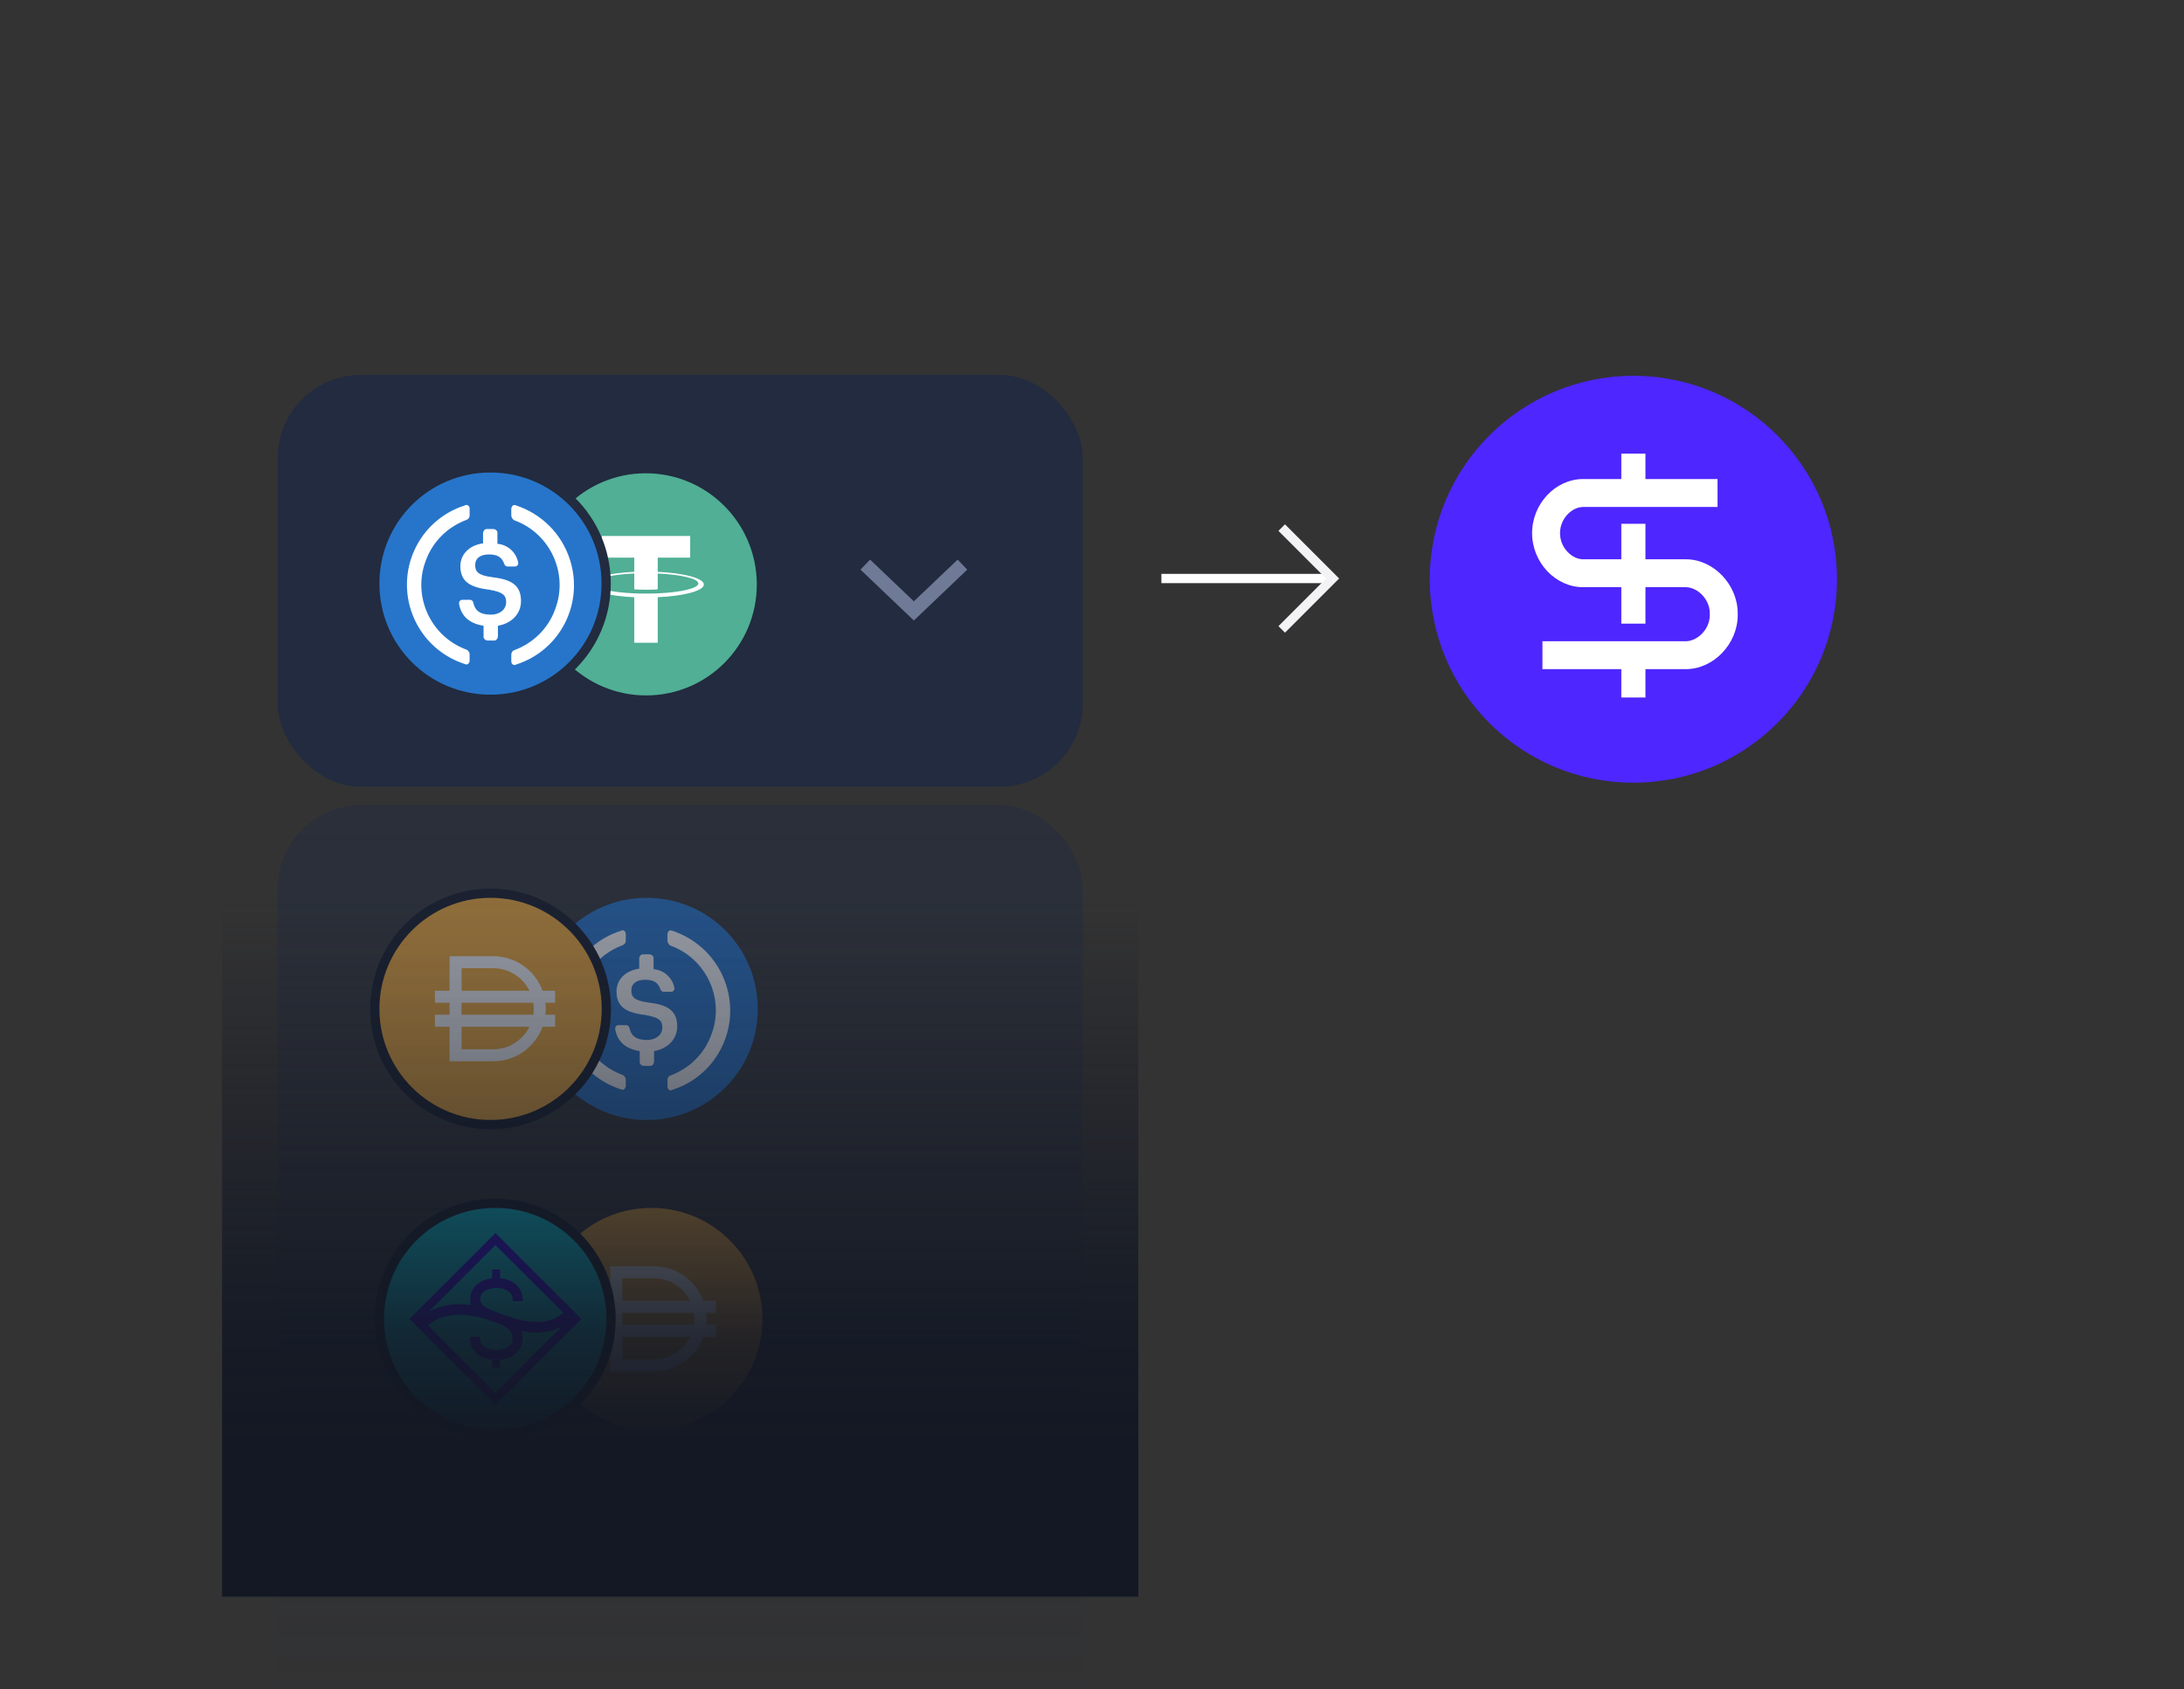 <svg width="472" height="365" viewBox="0 0 472 365" fill="none" xmlns="http://www.w3.org/2000/svg">
<rect x="0" y="0" width="472" height="365" fill="#333333" stroke="none"/>
<g clip-path="url(#clip0)">
<path d="M139.749 242C153.062 242 163.77 231.302 163.77 218.003C163.77 204.703 153.062 194 139.749 194C126.436 194 115.728 204.703 115.728 218.003C115.728 231.302 126.436 242 139.749 242Z" fill="#2775CA"/>
<path d="M146.353 221.801C146.353 218.299 144.249 217.103 140.045 216.603C137.04 216.203 136.441 215.401 136.441 214.001C136.441 212.602 137.441 211.702 139.447 211.702C141.249 211.702 142.249 212.3 142.749 213.804C142.848 214.106 143.15 214.303 143.452 214.303H145.051C145.452 214.303 145.754 214.001 145.754 213.607V213.508C145.353 211.307 143.551 209.611 141.249 209.408V207.009C141.249 206.608 140.947 206.306 140.447 206.208H138.947C138.546 206.208 138.243 206.51 138.145 207.009V209.309C135.139 209.71 133.238 211.707 133.238 214.211C133.238 217.509 135.238 218.81 139.441 219.31C142.243 219.809 143.144 220.407 143.144 222.01C143.144 223.613 141.743 224.711 139.842 224.711C137.238 224.711 136.337 223.613 136.04 222.109C135.941 221.708 135.639 221.511 135.343 221.511H133.645C133.244 221.511 132.947 221.813 132.947 222.213V222.312C133.349 224.809 134.947 226.61 138.255 227.109V229.508C138.255 229.909 138.557 230.205 139.057 230.309H140.557C140.958 230.309 141.26 230.007 141.359 229.508V227.109C144.353 226.598 146.353 224.502 146.353 221.801Z" fill="white"/>
<path d="M134.645 232.301C126.838 229.502 122.832 220.802 125.733 213.101C127.233 208.902 130.535 205.702 134.639 204.204C135.04 204.007 135.238 203.705 135.238 203.205V201.805C135.238 201.405 135.04 201.103 134.639 201.004C134.54 201.004 134.337 201.004 134.238 201.103C124.727 204.105 119.524 214.205 122.53 223.7C124.332 229.299 128.634 233.602 134.238 235.397C134.639 235.594 135.04 235.397 135.139 234.996C135.238 234.897 135.238 234.799 135.238 234.595V233.196C135.244 232.899 134.941 232.499 134.645 232.301ZM145.254 201.103C144.853 200.905 144.452 201.103 144.353 201.503C144.254 201.602 144.254 201.701 144.254 201.904V203.304C144.254 203.705 144.557 204.105 144.853 204.303C152.66 207.102 156.666 215.802 153.759 223.503C152.259 227.702 148.957 230.902 144.853 232.4C144.452 232.597 144.254 232.899 144.254 233.399V234.799C144.254 235.199 144.452 235.501 144.853 235.6C144.952 235.6 145.155 235.6 145.254 235.501C154.765 232.499 159.968 222.399 156.962 212.904C155.16 207.201 150.759 202.903 145.254 201.103Z" fill="white"/>
<path d="M106.021 242.994C119.838 242.994 131.041 231.804 131.041 217.997C131.041 204.191 119.838 193 106.021 193C92.203 193 81 204.191 81 217.997C81 231.804 92.203 242.994 106.021 242.994Z" fill="#F5AC37" stroke="#131824" stroke-width="2"/>
<path d="M119.978 214.071H117.258C115.665 209.721 111.479 206.608 106.579 206.608H97.161V214.071H93.993V216.667H97.161V219.263H93.993V221.859H97.161V229.322H106.579C111.479 229.322 115.665 226.209 117.258 221.859H119.978V219.263H117.874C117.921 218.839 117.95 218.404 117.95 217.968C117.95 217.527 117.921 217.097 117.874 216.673H119.978V214.071ZM99.76 209.204H106.579C110.014 209.204 112.991 211.191 114.433 214.071H99.76V209.204ZM106.579 226.726H99.76V221.859H114.433C112.991 224.74 110.014 226.726 106.579 226.726ZM115.345 217.962C115.345 218.404 115.31 218.839 115.246 219.257H99.754V216.661H115.246C115.316 217.091 115.345 217.521 115.345 217.962Z" fill="white"/>
<path d="M140.756 309C154.024 309 164.779 298.255 164.779 285C164.779 271.745 154.024 261 140.756 261C127.488 261 116.732 271.745 116.732 285C116.732 298.255 127.488 309 140.756 309Z" fill="#F5AC37"/>
<path d="M154.715 281.074H151.994C150.401 276.723 146.215 273.61 141.314 273.61H131.895V281.074H128.727V283.67H131.895V286.266H128.727V288.863H131.895V296.326H141.314C146.215 296.326 150.401 293.213 151.994 288.863H154.715V286.266H152.611C152.657 285.842 152.686 285.407 152.686 284.971C152.686 284.53 152.657 284.1 152.611 283.676H154.715V281.074ZM134.494 276.206H141.314C144.75 276.206 147.727 278.193 149.169 281.074H134.494V276.206ZM141.314 293.73H134.494V288.863H149.169C147.727 291.743 144.75 293.73 141.314 293.73ZM150.082 284.965C150.082 285.407 150.047 285.842 149.983 286.26H134.488V283.664H149.983C150.053 284.094 150.082 284.524 150.082 284.965Z" fill="white"/>
<path d="M107.029 310C120.895 310 132.053 298.854 132.053 285C132.053 271.146 120.895 260 107.029 260C93.164 260 82 271.145 82 285C82 298.855 93.164 310 107.029 310Z" fill="#00DEED" stroke="#131824" stroke-width="2"/>
<path d="M107.07 303.569L88.483 285L107.07 266.431L125.657 285L107.07 303.569ZM91.082 285L107.07 300.973L123.059 285L107.07 269.027L91.082 285Z" fill="#3000FF"/>
<path d="M121.966 283.414C120.553 284.826 118.657 285.581 116.326 285.65C114.088 285.72 111.547 285.105 108.669 284.03C108.355 283.902 108.041 283.786 107.727 283.67C107.314 283.507 106.901 283.35 106.483 283.205C104.651 282.485 103.779 281.91 103.779 280.772C103.779 278.808 106.029 278.291 107.221 278.291C108.239 278.291 109.146 278.518 109.768 278.936C110.483 279.412 110.832 280.133 110.832 281.137H113C113 278.948 111.896 277.751 110.971 277.135C110.035 276.514 108.977 276.258 108.076 276.171V274.318H106.372V276.183C103.89 276.473 101.617 278.042 101.617 280.777C101.617 281.213 101.68 281.625 101.803 282.009C100.587 281.823 99.378 281.759 98.21 281.846C95.076 282.084 92.442 283.182 90.605 285.023L92.209 286.626C93.64 285.197 95.832 284.303 98.384 284.111C100.669 283.937 103.378 284.448 105.727 285.25C106.018 285.36 106.314 285.47 106.605 285.575C106.727 285.621 106.849 285.662 106.965 285.709C107.361 285.871 107.75 286.022 108.134 286.167C109.803 286.882 110.779 287.643 110.779 289.228C110.779 289.972 110.442 290.582 109.774 291.029C109.134 291.459 108.227 291.72 107.338 291.72C106.308 291.72 105.401 291.494 104.779 291.075C104.07 290.605 103.727 289.885 103.727 288.874H101.558C101.558 291.07 102.651 292.26 103.576 292.876C104.471 293.474 105.489 293.73 106.372 293.834V295.525H108.076V293.846C109.146 293.73 110.175 293.376 110.989 292.824C112.25 291.97 112.948 290.692 112.948 289.228C112.948 288.636 112.861 288.078 112.681 287.567C113.809 287.805 114.884 287.933 115.942 287.933C116.093 287.933 116.25 287.933 116.402 287.927C119.326 287.834 121.721 286.841 123.559 285.012L121.966 283.414Z" fill="#3000FF"/>
<path d="M353 169.118C377.301 169.118 397 149.437 397 125.161C397 100.884 377.301 81.204 353 81.204C328.699 81.204 309 100.884 309 125.161C309 149.437 328.699 169.118 353 169.118Z" fill="#4E26FF"/>
<path d="M364.349 120.847H355.609V113.177H350.391V120.85H342.144C339.785 120.85 337.149 118.431 337.149 115.197C337.149 111.963 339.785 109.544 342.144 109.544H371.189V103.508H355.609V98.025H350.391V103.508H342.144C336.162 103.508 331.111 108.86 331.111 115.194C331.111 121.527 336.162 126.879 342.144 126.879H350.391V134.75H355.609V126.879H364.349C366.739 126.879 369.515 129.35 369.515 132.532V132.9C369.515 136.082 366.736 138.553 364.349 138.553H333.348V144.585H350.391V150.717H355.609V144.585H364.349C370.317 144.585 375.552 139.122 375.552 132.9V132.532C375.552 126.309 370.317 120.847 364.349 120.847Z" fill="white"/>
<path d="M251 125L288 125" stroke="white" stroke-width="2" stroke-miterlimit="10"/>
<path d="M277 114L288 125L277 136" stroke="#F3F3F5" stroke-width="2"/>
<rect x="60" y="81" width="174" height="89" rx="18" fill="#222B3F"/>
<rect x="60" y="174" width="174" height="231" rx="18" fill="url(#paint0_linear)"/>
<path d="M139.638 150.263C152.871 150.263 163.58 139.517 163.558 126.263C163.536 113.008 152.791 102.263 139.558 102.263C126.325 102.263 115.616 113.008 115.638 126.263C115.66 139.517 126.406 150.263 139.638 150.263Z" fill="#50AF95"/>
<path d="M142.147 123.559V120.494H149.162V115.815H130.061V120.494H137.076V123.559C131.373 123.82 127.085 124.952 127.085 126.305C127.085 127.657 131.373 128.789 137.076 129.05V138.878H142.147V129.045C147.839 128.783 152.115 127.651 152.115 126.299C152.115 124.952 147.839 123.82 142.147 123.559ZM142.147 128.209C142.002 128.214 141.271 128.261 139.629 128.261C138.318 128.261 137.401 128.22 137.076 128.209V128.214C132.04 127.994 128.28 127.117 128.28 126.067C128.28 125.016 132.04 124.139 137.076 123.913V127.344C137.407 127.367 138.347 127.425 139.652 127.425C141.219 127.425 142.002 127.361 142.147 127.35V123.925C147.177 124.151 150.926 125.028 150.926 126.072C150.926 127.112 147.172 127.988 142.147 128.209Z" fill="white"/>
<path d="M106 151.098C119.853 151.098 131 139.953 131 126.101C131 112.249 119.854 101.098 106 101.098C92.146 101.098 81 112.249 81 126.101C81 139.953 92.147 151.098 106 151.098Z" fill="#2775CA" stroke="#222B3F" stroke-width="2"/>
<path d="M112.598 129.899C112.598 126.397 110.496 125.201 106.296 124.701C103.293 124.301 102.695 123.499 102.695 122.1C102.695 120.7 103.694 119.8 105.698 119.8C107.499 119.8 108.498 120.398 108.997 121.902C109.096 122.204 109.398 122.402 109.7 122.402H111.297C111.698 122.402 112 122.1 112 121.705V121.606C111.599 119.405 109.799 117.709 107.499 117.506V115.107C107.499 114.706 107.197 114.404 106.697 114.306H105.198C104.798 114.306 104.496 114.608 104.397 115.107V117.407C101.394 117.808 99.495 119.806 99.495 122.309C99.495 125.607 101.493 126.908 105.692 127.408C108.492 127.907 109.392 128.505 109.392 130.108C109.392 131.711 107.992 132.809 106.093 132.809C103.491 132.809 102.591 131.711 102.294 130.207C102.196 129.806 101.894 129.609 101.597 129.609H99.901C99.501 129.609 99.204 129.911 99.204 130.311V130.41C99.605 132.908 101.202 134.708 104.507 135.207V137.606C104.507 138.007 104.809 138.303 105.309 138.407H106.807C107.208 138.407 107.51 138.105 107.609 137.606V135.207C110.6 134.696 112.598 132.6 112.598 129.899Z" fill="white"/>
<path d="M100.9 140.399C93.1 137.6 89.098 128.9 91.996 121.199C93.495 117 96.794 113.8 100.894 112.302C101.295 112.105 101.493 111.803 101.493 111.303V109.904C101.493 109.503 101.295 109.201 100.894 109.102C100.796 109.102 100.592 109.102 100.494 109.201C90.991 112.203 85.793 122.303 88.796 131.798C90.596 137.397 94.894 141.7 100.494 143.495C100.894 143.692 101.295 143.495 101.394 143.094C101.493 142.995 101.493 142.897 101.493 142.693V141.294C101.499 140.998 101.196 140.597 100.9 140.399ZM111.5 109.201C111.1 109.003 110.699 109.201 110.6 109.602C110.501 109.7 110.501 109.799 110.501 110.002V111.402C110.501 111.803 110.803 112.203 111.1 112.401C118.9 115.2 122.902 123.9 119.998 131.601C118.499 135.8 115.2 139 111.1 140.498C110.699 140.696 110.501 140.998 110.501 141.497V142.897C110.501 143.297 110.699 143.599 111.1 143.698C111.198 143.698 111.402 143.698 111.5 143.599C121.003 140.597 126.201 130.497 123.198 121.002C121.398 115.299 117.001 111.001 111.5 109.201Z" fill="white"/>
<path d="M187 122L197.5 132L208 122" stroke="#6F7A96" stroke-width="3"/>
<rect x="48" y="194" width="198" height="151" fill="url(#paint1_linear)"/>
</g>
<defs>
<linearGradient id="paint0_linear" x1="147" y1="174" x2="147" y2="380" gradientUnits="userSpaceOnUse">
<stop stop-color="#222B3F" stop-opacity="0.54"/>
<stop offset="1" stop-color="#222B3F" stop-opacity="0"/>
</linearGradient>
<linearGradient id="paint1_linear" x1="147" y1="194" x2="147" y2="312.5" gradientUnits="userSpaceOnUse">
<stop stop-color="#131824" stop-opacity="0"/>
<stop offset="0.796" stop-color="#131824" stop-opacity="0.9"/>
<stop offset="1" stop-color="#131824"/>
</linearGradient>
<clipPath id="clip0">
<rect width="472" height="365" fill="white"/>
</clipPath>
</defs>
</svg>
